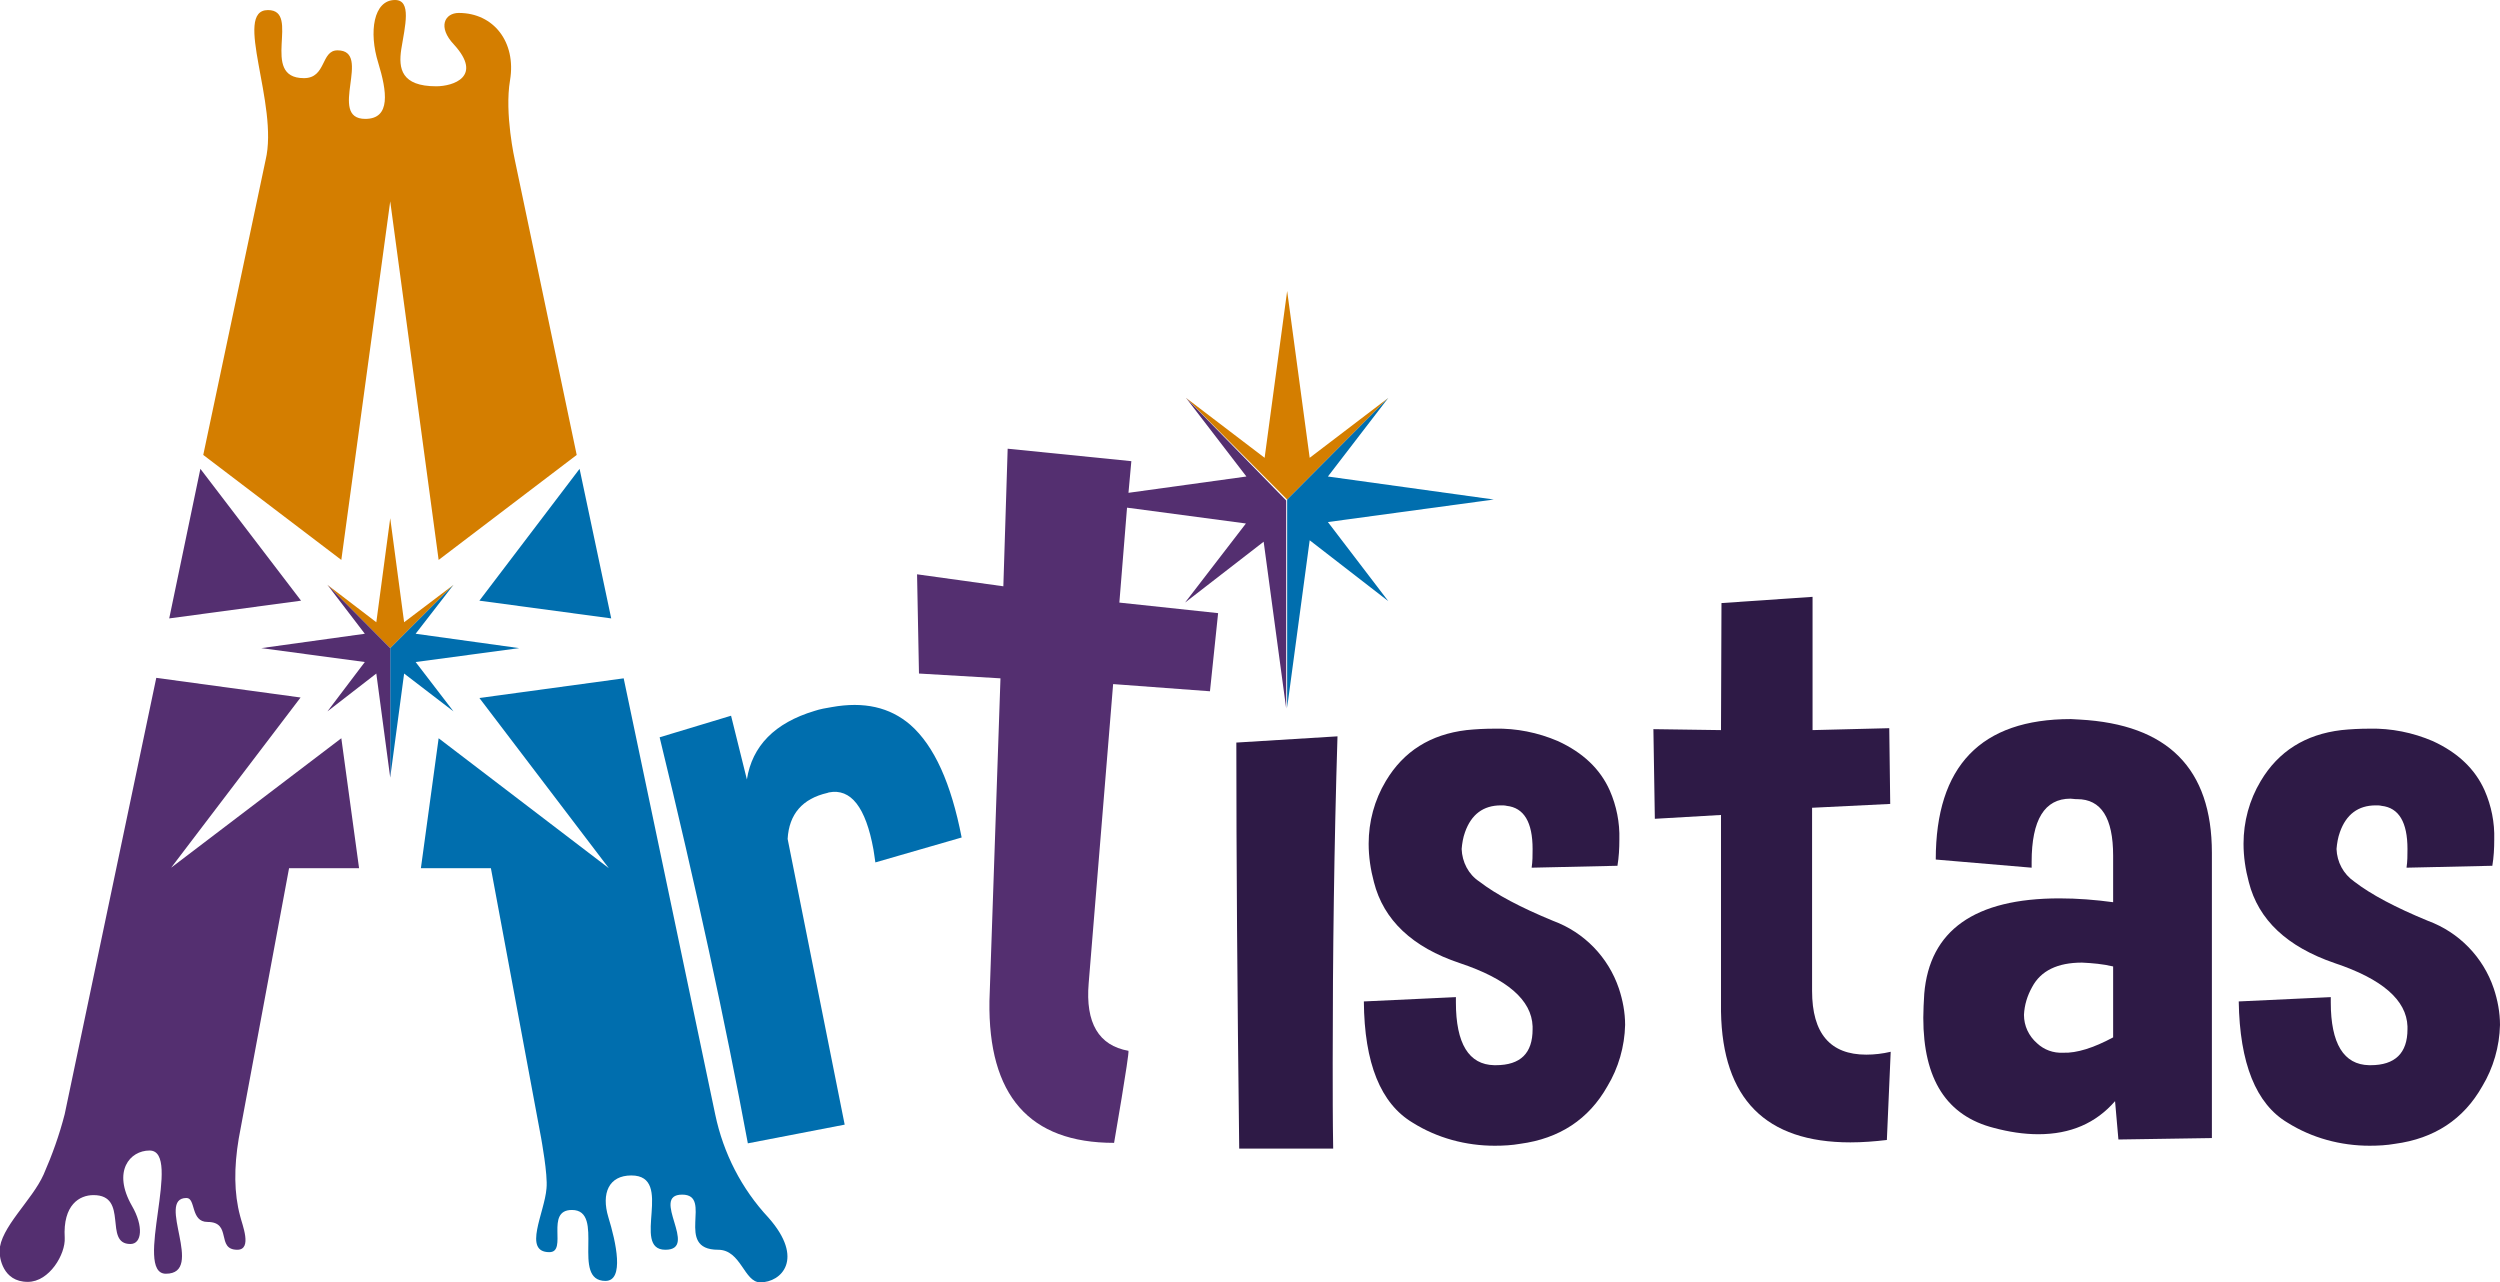 <?xml version="1.0" encoding="utf-8"?>
<!-- Generator: Adobe Illustrator 24.1.3, SVG Export Plug-In . SVG Version: 6.00 Build 0)  -->
<svg version="1.1" id="Capa_1" xmlns="http://www.w3.org/2000/svg" xmlns:xlink="http://www.w3.org/1999/xlink" x="0px" y="0px"
	 viewBox="0 0 521.5 267.5" style="enable-background:new 0 0 521.5 267.5;" xml:space="preserve">
<style type="text/css">
	.st0{fill:#2E1A46;}
	.st1{fill:#006EAE;}
	.st2{fill:#542F70;}
	.st3{fill:#D47E00;}
</style>
<g id="Capa_2_1_">
	<g id="Capa_1-2">
		<path class="st0" d="M258.5,239.6c-0.4-32.7-0.6-60.9-0.6-84.7l21.1-1.3c-0.7,22.8-1,45.5-1,68c0,6,0,12,0.1,18H258.5z"/>
		<path class="st1" d="M164.3,175l11.9,59.6l-20.2,3.9c-4.7-25.3-10.8-53.5-18.4-84.7l14.9-4.5l3.3,13.3c1.1-7,5.8-11.8,14.1-14.3
			c1.2-0.4,2.4-0.6,3.6-0.8c6.7-1.2,12.1,0,16.4,3.7c5,4.4,8.5,12.2,10.7,23.5l-18,5.2c-0.1-0.9-0.3-1.9-0.4-2.7
			c-1.6-8.8-4.7-12.8-9.3-11.9l-0.3,0.1C167.4,166.6,164.6,169.8,164.3,175z"/>
		<path class="st0" d="M284.5,208.9l19.2-0.9v1.1c0,8.6,2.7,13,8,13.1h0.3c5.2,0,7.7-2.5,7.7-7.5v-0.6c-0.2-5.5-5.3-9.9-15.2-13.2
			s-15.9-9-17.9-16.9c-0.7-2.6-1.1-5.3-1.1-8c0-4.6,1.2-9.1,3.6-13.1c3.7-6.2,9.3-9.7,16.8-10.6c1.9-0.2,3.9-0.3,5.9-0.3
			c4.5-0.1,9,0.8,13.2,2.6c5.2,2.4,8.8,5.8,10.8,10.3c1.4,3.2,2.1,6.7,2,10.2c0,1.9-0.1,3.7-0.4,5.5l-17.9,0.4
			c0.2-1.3,0.2-2.6,0.2-3.9c0-5.6-1.8-8.6-5.4-9c-0.4-0.1-0.8-0.1-1.2-0.1c-3.7,0-6.2,1.9-7.5,5.6c-0.4,1.1-0.6,2.3-0.7,3.5
			c0.1,2.7,1.4,5.3,3.7,6.8c3.5,2.7,8.6,5.4,15.4,8.2c6.5,2.4,11.5,7.6,13.7,14.1c0.8,2.4,1.3,5,1.3,7.6c-0.1,4.5-1.4,9-3.7,12.8
			c-3.9,6.9-10,10.9-18.2,12c-1.7,0.3-3.5,0.4-5.3,0.4c-6,0-12-1.6-17.1-4.8C288,230.2,284.6,221.8,284.5,208.9z"/>
		<path class="st0" d="M359.1,125.8l19-1.3v27.8l16-0.4l0.2,15.8l-16.3,0.8v38.2c0,8.9,3.8,13.3,11.3,13.3c1.7,0,3.4-0.2,5.1-0.6
			l-0.8,18.4c-2.5,0.3-5.1,0.5-7.6,0.5c-17.7,0-26.7-9.1-27-27.3v-41l-13.8,0.8l-0.3-18.7l14.1,0.2L359.1,125.8z"/>
		<path class="st0" d="M433.8,150.1c18.4,1,27.6,10.2,27.6,27.8v59.5l-19.5,0.3l-0.7-8c-4,4.6-9.3,6.9-16,6.9
			c-3.1,0-6.2-0.5-9.2-1.3c-9.9-2.5-14.8-10.1-14.8-23c0-1.6,0.1-3.2,0.2-5c1.1-13.2,10.5-19.9,28.2-19.9c3.8,0,7.5,0.3,11.2,0.8
			v-9.7c0-7.9-2.5-11.8-7.5-11.8H433c-0.4,0-0.7-0.1-1.1-0.1c-5.4,0-8.1,4.4-8.1,13.2v1.2l-20-1.7c0-19.5,9.4-29.3,28.2-29.3
			L433.8,150.1z M440.8,216.4v-14.8c-2.1-0.5-4.3-0.7-6.5-0.8c-5.1,0-8.6,1.7-10.4,5.1c-1,1.8-1.6,3.7-1.7,5.8c0,2.3,1,4.4,2.7,5.9
			c1.5,1.4,3.4,2.1,5.5,2C433.2,219.7,436.7,218.6,440.8,216.4L440.8,216.4z"/>
		<path class="st0" d="M467,208.9l19.2-0.9v1.1c0,8.6,2.7,13,8,13.1h0.3c5.1,0,7.7-2.5,7.7-7.5v-0.6c-0.2-5.5-5.3-9.9-15.2-13.2
			c-9.9-3.4-15.9-9-17.9-16.9c-0.7-2.6-1.1-5.3-1.1-8c0-4.6,1.2-9.1,3.6-13.1c3.7-6.2,9.3-9.7,16.8-10.6c1.9-0.2,3.9-0.3,5.9-0.3
			c4.5-0.1,9,0.8,13.2,2.6c5.2,2.4,8.8,5.8,10.8,10.3c1.4,3.2,2.1,6.7,2,10.2c0,1.9-0.1,3.7-0.4,5.5L502,181
			c0.2-1.3,0.2-2.6,0.2-3.9c0-5.6-1.8-8.6-5.4-9c-0.4-0.1-0.8-0.1-1.2-0.1c-3.7,0-6.2,1.9-7.5,5.6c-0.4,1.1-0.6,2.3-0.7,3.5
			c0.1,2.7,1.4,5.2,3.7,6.8c3.5,2.7,8.6,5.4,15.4,8.2c6.5,2.4,11.5,7.6,13.7,14.1c0.8,2.4,1.3,5,1.3,7.6c-0.1,4.5-1.4,9-3.7,12.8
			c-3.9,6.9-10,10.9-18.2,12c-1.7,0.3-3.5,0.4-5.3,0.4c-6,0-12-1.6-17.1-4.8C470.6,230.3,467.2,221.8,467,208.9z"/>
		<polygon class="st1" points="127.5,129 120.9,97.8 100,125.3 		"/>
		<polygon class="st2" points="41.8,97.8 35.3,129 62.8,125.3 		"/>
		<path class="st3" d="M107.4,33.4c0,0-2.2-9.7-1-16.7c1.3-7.9-3.4-14-10.7-14c-2.9,0-4.5,2.9-1,6.6C100.8,16,94.5,18,91,18
			c-7.3,0-7.9-3.7-7.3-7.7C84.5,5.4,85.9,0,82.4,0c-4.5,0-5.5,6.7-3.5,13.1c1.8,5.9,2.7,11.7-2.7,11.7c-8,0,1.6-14.3-5.8-14.3
			c-3.5,0-2.3,5.8-7,5.8c-9.4,0-0.5-14.2-7.5-14.2c-7.4,0,2.3,19.7-0.5,31.3l-13,61.5l28.8,21.9L81.4,42l10.1,74.8l28.8-21.9
			L107.4,33.4z"/>
		<path class="st2" d="M60.3,181.1h14.6L71.2,154l-35.5,27l27-35.5l-30.1-4.1l-19.1,91c-1.1,4.3-2.6,8.5-4.4,12.6
			c-2.4,5.4-9.1,11.1-9.2,16c0,1.2,0.6,6.4,5.9,6.4c4.5,0,7.9-5.8,7.7-9.2c-0.4-6.9,3.1-8.9,6-8.9c7.5,0,2,10.2,7.7,10.2
			c2.4,0,2.8-3.7,0.3-8c-4.1-7.2-0.4-11.5,3.7-11.5c7,0-3.5,25.7,3.4,25.7c8.3,0-2.2-15.8,4.3-15.8c2,0,0.8,5,4.4,5
			c5.2,0,1.7,5.8,6.2,5.8c3.2,0,1-5.3,0.6-7c-1.3-4.8-1.3-10.2-0.3-16.2L60.3,181.1z"/>
		<path class="st1" d="M160.3,254c-5.6-6-9.4-13.4-11.1-21.5l0,0l-19.1-91l-30.1,4.1l27,35.5L91.5,154l-3.7,27.1h14.6l10.5,56.4l0,0
			c0,0.1,1.4,7.5,1.1,10.4c-0.4,5.1-5,13.3,0.6,13.3c3.9,0-1-8.8,4.7-8.8c7.1,0-0.3,14.8,7,14.8c4,0,2.2-8.1,0.6-13.3
			c-1.5-5,0.1-8.7,4.8-8.7c9.1,0-0.2,15.5,7.1,15.5c7.1,0-3.3-11.5,3.5-11.5c6.6,0-1.8,11.5,7.5,11.5c4.8,0,5.4,6.8,8.8,6.8
			C163,267.5,167.9,262.6,160.3,254z"/>
		<polygon class="st1" points="81.4,135.2 81.4,135.2 81.3,135.2 81.3,135.2 		"/>
		<polygon class="st1" points="81.3,135.2 81.3,135.2 81.4,135.2 81.4,135.2 		"/>
		<polygon class="st3" points="94.6,122 94.6,122 84.3,129.8 81.4,108.1 78.5,129.8 68.3,122 81.4,135.2 		"/>
		<polygon class="st1" points="94.6,148.4 86.7,138.1 108.3,135.2 108.3,135.2 86.7,132.2 94.6,122 81.4,135.2 81.4,162.2 
			84.3,140.5 		"/>
		<polygon class="st2" points="68.3,122 76.1,132.2 54.5,135.2 76.1,138.1 68.3,148.4 78.5,140.5 81.4,162.2 81.4,135.2 		"/>
		<polygon class="st1" points="268.5,104.2 268.5,104.2 268.4,104.2 268.4,104.2 		"/>
		<polygon class="st1" points="268.4,104.2 268.4,104.2 268.5,104.2 268.5,104.2 		"/>
		<polygon class="st3" points="289.6,83 289.6,83 273.2,95.5 268.5,60.7 263.8,95.5 247.4,83 268.5,104.2 		"/>
		<polygon class="st1" points="289.6,125.4 277,108.9 311.6,104.2 311.6,104.2 277,99.4 289.6,83 268.5,104.2 268.5,147.6 
			273.2,112.7 		"/>
		<path class="st2" d="M247.4,83l12.6,16.4l-24.6,3.4l0.6-6.6l-25.8-2.6l-0.9,28.7l-18-2.5l0.4,20.7l17,1l-2.3,67.3
			c-0.3,19.7,8.3,29.6,26,29.6c0,0,3.2-18.5,3-19.2c-6.2-1.1-9-5.8-8.3-14.1l5.1-62.4l20.2,1.5l1.7-16.3l-20.6-2.2l1.6-19.8
			l24.8,3.3l-12.7,16.5l16.4-12.7l4.7,34.8v-43.4L247.4,83z"/>
	</g>
</g>
</svg>

